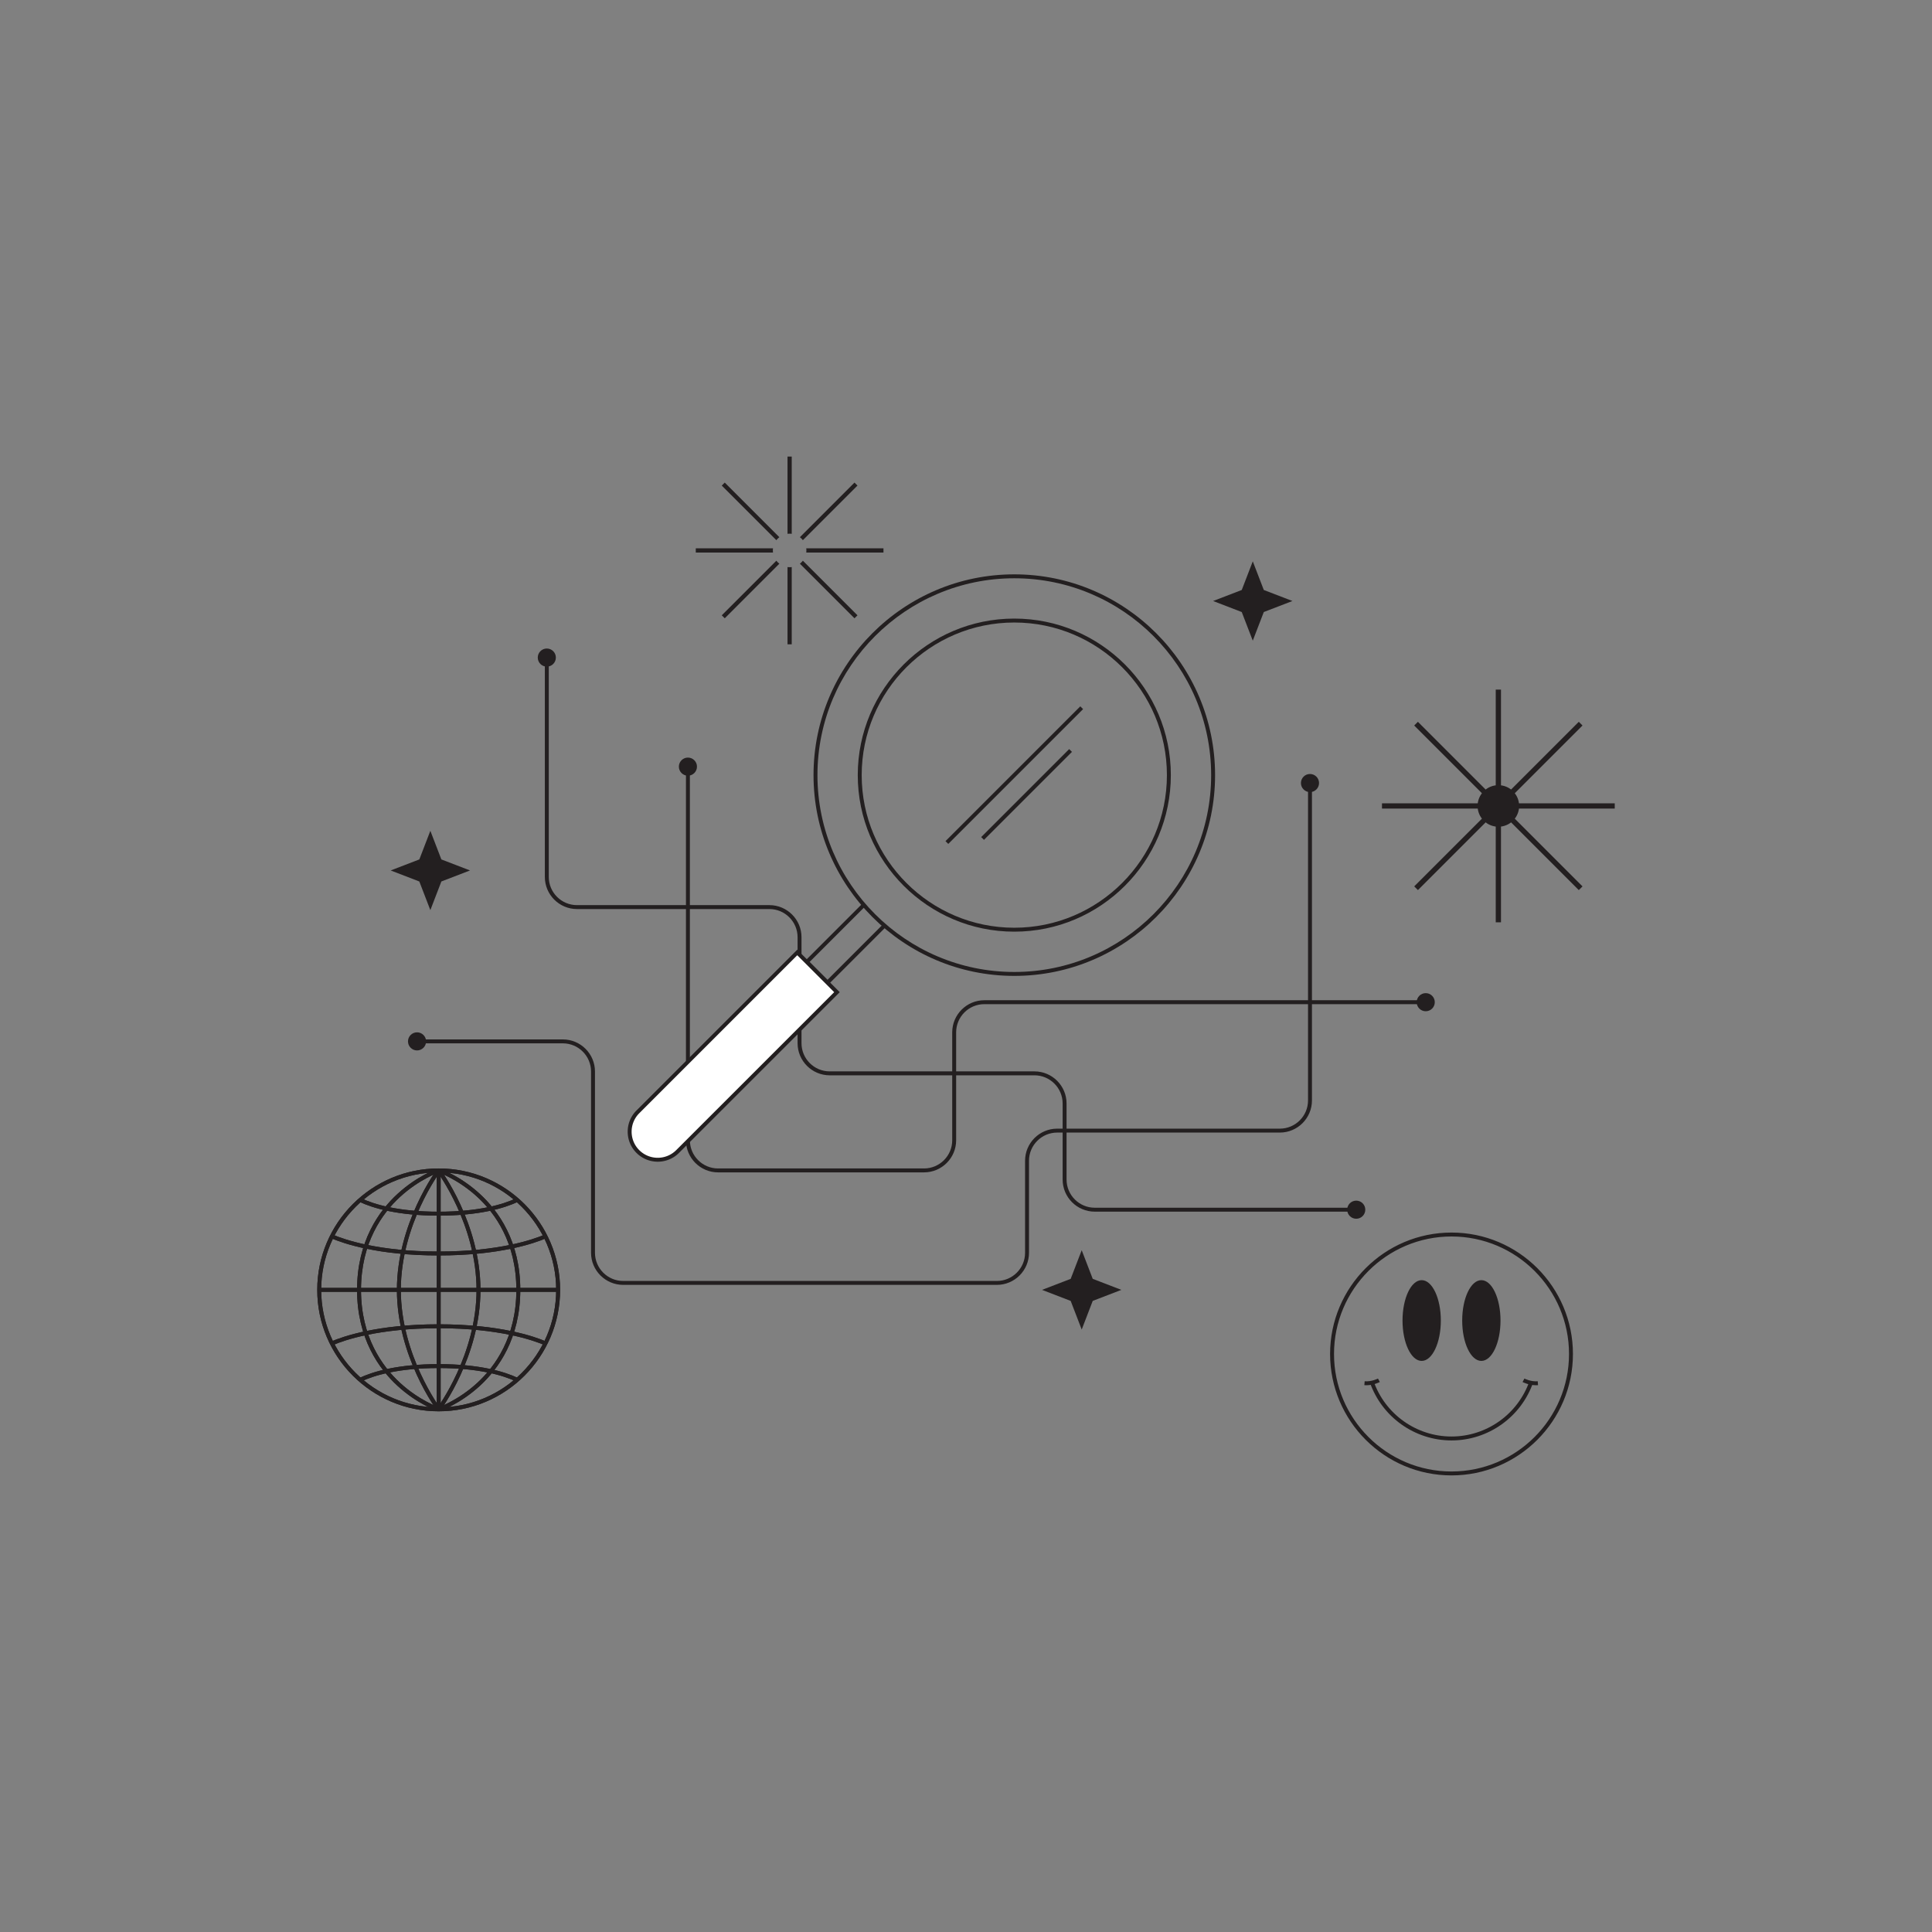 <svg height="1500" viewBox="0 0 1500 1500" width="1500" xmlns="http://www.w3.org/2000/svg"><rect x="0" y="0" width="1500" height="1500" fill="#808080" stroke="none"/><g fill="#231f20"><path d="M247.841 999.931h185.501v3.049H247.841z"/><path d="M339.066 908.704h3.049v185.501h-3.049z"/><path d="m341.808 1095.123-2.435-1.836c.306-.406 30.61-41.211 30.61-91.832 0-50.622-30.303-91.427-30.61-91.833l2.435-1.836c.312.414 31.224 41.999 31.224 93.669.001 51.669-30.911 93.254-31.224 93.668z"/><path d="M340.591 1095.73c-51.983 0-94.275-42.291-94.275-94.274s42.292-94.275 94.275-94.275 94.275 42.292 94.275 94.275-42.292 94.274-94.275 94.274zm0-185.501c-50.302 0-91.226 40.924-91.226 91.227 0 50.302 40.924 91.226 91.226 91.226s91.226-40.924 91.226-91.226c0-50.304-40.924-91.227-91.226-91.227z"/><path d="m341.075 1095.651-.969-2.891c.153-.052 15.419-5.28 30.465-19.117 13.836-12.725 30.329-35.578 30.329-72.188 0-36.67-16.544-59.543-30.423-72.274-15.045-13.802-30.219-18.98-30.37-19.031l.968-2.891c.644.215 15.945 5.439 31.464 19.675 14.329 13.145 31.411 36.744 31.411 74.521s-17.082 61.376-31.411 74.521c-15.52 14.236-30.82 19.46-31.464 19.675z"/><path d="M339.374 1095.123c-.312-.414-31.224-41.999-31.224-93.668 0-51.67 30.912-93.255 31.224-93.669l2.435 1.836c-.306.406-30.61 41.211-30.61 91.833 0 50.621 30.304 91.426 30.61 91.832z"/><path d="M340.107 1095.651c-.644-.215-15.944-5.438-31.464-19.675-14.329-13.145-31.411-36.743-31.411-74.521s17.082-61.377 31.411-74.521c15.519-14.235 30.82-19.46 31.464-19.675l.969 2.891c-.153.052-15.419 5.28-30.465 19.117-13.836 12.726-30.329 35.579-30.329 72.188s16.493 59.463 30.329 72.188c15.045 13.837 30.312 19.065 30.465 19.117z"/><path d="M422.941 1044.397c-9.222-3.96-35.706-13.171-82.35-13.171-46.641 0-73.126 9.211-82.348 13.17l-1.203-2.801c9.395-4.035 36.344-13.418 83.551-13.418 47.21 0 74.158 9.384 83.553 13.419zm-142.742 28.27-1.299-2.758c10.474-4.935 29.678-10.815 61.691-10.815 31.837 0 50.998 5.824 61.466 10.71l-1.29 2.764c-10.188-4.756-28.899-10.425-60.177-10.425-31.448 0-50.199 5.723-60.391 10.524zm60.392-97.934c-47.207 0-74.156-9.383-83.551-13.418l1.203-2.801c9.222 3.959 35.707 13.17 82.348 13.17 46.644 0 73.128-9.211 82.35-13.171l1.203 2.801c-9.395 4.035-36.343 13.419-83.553 13.419zm0-30.917c-32.017 0-51.22-5.881-61.692-10.815l1.3-2.758c10.19 4.801 28.939 10.524 60.392 10.524 31.278 0 49.989-5.669 60.177-10.425l1.29 2.764c-10.469 4.885-29.63 10.71-61.467 10.71zm-92.75 56.115h185.501v3.049H247.841z"/><path d="M339.066 908.704h3.049v185.501h-3.049z"/><path d="m341.808 1095.123-2.435-1.836c.306-.406 30.61-41.211 30.61-91.832 0-50.622-30.303-91.427-30.61-91.833l2.435-1.836c.312.414 31.224 41.999 31.224 93.669.001 51.669-30.911 93.254-31.224 93.668z"/><path d="M340.591 1095.73c-51.983 0-94.275-42.291-94.275-94.274s42.292-94.275 94.275-94.275 94.275 42.292 94.275 94.275-42.292 94.274-94.275 94.274zm0-185.501c-50.302 0-91.226 40.924-91.226 91.227 0 50.302 40.924 91.226 91.226 91.226s91.226-40.924 91.226-91.226c0-50.304-40.924-91.227-91.226-91.227z"/><path d="m341.075 1095.651-.969-2.891c.153-.052 15.419-5.28 30.465-19.117 13.836-12.725 30.329-35.578 30.329-72.188 0-36.67-16.544-59.543-30.423-72.274-15.045-13.802-30.219-18.98-30.37-19.031l.968-2.891c.644.215 15.945 5.439 31.464 19.675 14.329 13.145 31.411 36.744 31.411 74.521s-17.082 61.376-31.411 74.521c-15.52 14.236-30.82 19.46-31.464 19.675z"/><path d="M339.374 1095.123c-.312-.414-31.224-41.999-31.224-93.668 0-51.67 30.912-93.255 31.224-93.669l2.435 1.836c-.306.406-30.61 41.211-30.61 91.833 0 50.621 30.304 91.426 30.61 91.832z"/><path d="M340.107 1095.651c-.644-.215-15.944-5.438-31.464-19.675-14.329-13.145-31.411-36.743-31.411-74.521s17.082-61.377 31.411-74.521c15.519-14.235 30.82-19.46 31.464-19.675l.969 2.891c-.153.052-15.419 5.28-30.465 19.117-13.836 12.726-30.329 35.579-30.329 72.188s16.493 59.463 30.329 72.188c15.045 13.837 30.312 19.065 30.465 19.117z"/><path d="M422.941 1044.397c-9.222-3.96-35.706-13.171-82.35-13.171-46.641 0-73.126 9.211-82.348 13.17l-1.203-2.801c9.395-4.035 36.344-13.418 83.551-13.418 47.21 0 74.158 9.384 83.553 13.419zm-142.742 28.27-1.299-2.758c10.474-4.935 29.678-10.815 61.691-10.815 31.837 0 50.998 5.824 61.466 10.71l-1.29 2.764c-10.188-4.756-28.899-10.425-60.177-10.425-31.448 0-50.199 5.723-60.391 10.524zm60.392-97.934c-47.207 0-74.156-9.383-83.551-13.418l1.203-2.801c9.222 3.959 35.707 13.17 82.348 13.17 46.644 0 73.128-9.211 82.35-13.171l1.203 2.801c-9.395 4.035-36.343 13.419-83.553 13.419zm0-30.917c-32.017 0-51.22-5.881-61.692-10.815l1.3-2.758c10.19 4.801 28.939 10.524 60.392 10.524 31.278 0 49.989-5.669 60.177-10.425l1.29 2.764c-10.469 4.885-29.63 10.71-61.467 10.71zm786.361 201.685c-51.983 0-94.275-42.292-94.275-94.275s42.292-94.274 94.275-94.274c51.984 0 94.275 42.291 94.275 94.274s-42.291 94.275-94.275 94.275zm0-185.501c-50.302 0-91.226 40.924-91.226 91.226 0 50.303 40.924 91.227 91.226 91.227s91.226-40.924 91.226-91.227c0-50.302-40.924-91.226-91.226-91.226z"/><path d="M1126.952 1118.354c-28.516 0-53.995-18.108-63.402-45.061l2.879-1.004c8.98 25.729 33.303 43.016 60.523 43.016s51.543-17.287 60.523-43.016l2.879 1.004c-9.407 26.952-34.886 45.061-63.402 45.061z"/><path d="M1192.563 1075.505c-5.677 0-10.238-2.405-10.446-2.517l1.438-2.688c.048.025 4.863 2.552 10.331 2.104l.247 3.039c-.531.042-1.055.062-1.57.062zm-131.714 0c-.515 0-1.038-.02-1.569-.062l.247-3.039c5.463.451 10.283-2.078 10.331-2.104l1.438 2.688c-.209.112-4.77 2.517-10.447 2.517z"/><ellipse cx="1150.119" cy="1025.259" rx="14.873" ry="31.352"/><ellipse cx="1103.786" cy="1025.259" rx="14.873" ry="31.352"/><path d="M1052.98 940.725H849.955c-13.746 0-24.928-11.183-24.928-24.928v-59.05c0-12.064-9.815-21.88-21.879-21.88H644.169c-13.746 0-24.928-11.183-24.928-24.928v-82.275c0-12.064-9.815-21.88-21.879-21.88H447.948c-13.746 0-24.929-11.183-24.929-24.929V510.539h3.049v170.316c0 12.064 9.815 21.88 21.88 21.88h149.413c13.746 0 24.929 11.183 24.929 24.929v82.275c0 12.064 9.815 21.879 21.879 21.879h158.978c13.746 0 24.928 11.183 24.928 24.929v59.05c0 12.064 9.815 21.879 21.879 21.879h203.025v3.049z"/><path d="M773.986 997.57H483.814c-13.746 0-24.928-11.183-24.928-24.928V831.93c0-12.064-9.815-21.88-21.879-21.88h-113.21v-3.049h113.21c13.746 0 24.928 11.183 24.928 24.929v140.713c0 12.064 9.815 21.879 21.879 21.879h290.172c12.064 0 21.879-9.814 21.879-21.879v-71.437c0-13.746 11.183-24.929 24.929-24.929h172.874c12.064 0 21.879-9.815 21.879-21.88V607.949h3.049v246.448c0 13.746-11.183 24.929-24.928 24.929H820.794c-12.064 0-21.879 9.815-21.879 21.88v71.437c-.001 13.745-11.184 24.927-24.929 24.927z"/><path d="M717.425 910.229H557.504c-13.746 0-24.928-11.183-24.928-24.929V595.215h3.049V885.3c0 12.064 9.815 21.88 21.879 21.88h159.921c12.064 0 21.879-9.815 21.879-21.88v-83.797c0-13.746 11.183-24.929 24.929-24.929h342.698v3.049H764.233c-12.064 0-21.88 9.815-21.88 21.88V885.3c.001 13.746-11.182 24.929-24.928 24.929z"/><circle cx="1017.071" cy="607.949" r="7.029"/><circle cx="1106.931" cy="778.099" r="7.029"/><circle cx="1052.98" cy="939.201" r="7.029"/><circle cx="323.796" cy="808.526" r="7.029"/><circle cx="534.1" cy="595.215" r="7.029"/><circle cx="424.544" cy="510.539" r="7.029"/><path d="M787.501 723.339c-67.016 0-121.537-54.521-121.537-121.537s54.521-121.537 121.537-121.537 121.537 54.521 121.537 121.537-54.521 121.537-121.537 121.537zm0-240.025c-65.334 0-118.488 53.153-118.488 118.488S722.167 720.29 787.501 720.29s118.488-53.153 118.488-118.488-53.154-118.488-118.488-118.488z"/><path d="M787.501 757.684c-85.954 0-155.882-69.928-155.882-155.882S701.547 445.92 787.501 445.92s155.882 69.928 155.882 155.882-69.928 155.882-155.882 155.882zm0-308.715c-84.272 0-152.833 68.561-152.833 152.833s68.561 152.833 152.833 152.833 152.833-68.561 152.833-152.833-68.561-152.833-152.833-152.833z"/><path d="m734.078 653.06 104.67-104.67 2.157 2.156-104.671 104.67zm27.714-3.146 68.313-68.312 2.156 2.156-68.313 68.312zM642.423 765.078l-18.198-18.198 45.324-45.324 2.156 2.156-43.168 43.168 13.886 13.886 43.168-43.168 2.156 2.156z"/></g><path d="m618.991 739.49 30.821 30.821-123.739 123.74c-8.511 8.511-22.31 8.511-30.821 0-8.511-8.511-8.511-22.31 0-30.821z" fill="#fff"/><path d="M510.663 901.947c-5.971 0-11.943-2.272-16.489-6.818a23.166 23.166 0 0 1-6.83-16.488 23.167 23.167 0 0 1 6.83-16.489l124.817-124.817 32.978 32.978-124.818 124.816c-4.546 4.546-10.517 6.818-16.488 6.818zm108.328-160.3L496.33 864.308a20.137 20.137 0 0 0-5.937 14.332 20.133 20.133 0 0 0 5.937 14.333c7.903 7.902 20.762 7.902 28.665 0l122.661-122.661zm-7.568-301.382v59.963h3.28v-59.963c-.538.068-1.084.107-1.64.107s-1.103-.039-1.64-.107zm3.279-25.804v-59.963h-3.28v59.963a13.056 13.056 0 0 1 1.64-.107c.556.001 1.103.04 1.64.107zm11.262 14.542h59.963v-3.28h-59.963c.068.537.107 1.084.107 1.64s-.039 1.103-.107 1.64zm-25.803-3.28h-59.963v3.28h59.963c-.068-.538-.107-1.084-.107-1.64s.039-1.102.107-1.64zm4.938-8.642-42.4-42.4L560.38 377l42.4 42.4a13.086 13.086 0 0 1 2.319-2.319zm15.927 20.565 42.4 42.4 2.319-2.319-42.4-42.4a13.119 13.119 0 0 1-2.319 2.319zm2.319-18.246 42.4-42.4-2.319-2.319-42.4 42.4a13.086 13.086 0 0 1 2.319 2.319zm-20.565 15.927-42.4 42.4 2.319 2.319 42.4-42.4a13.119 13.119 0 0 1-2.319-2.319zM334.123 645.022l8.558 22.238 22.239 8.558-22.239 8.557-8.558 22.239-8.566-22.23-22.23-8.566 22.239-8.558zm505.714 325.637 8.557 22.238 22.239 8.558-22.239 8.557-8.557 22.239-8.566-22.23-22.23-8.566 22.238-8.558zm132.818-534.837 8.557 22.239 22.239 8.557-22.239 8.558-8.557 22.239-8.566-22.231-22.23-8.566 22.238-8.557zm188.637 99.559h4.067v180.716h-4.067z" fill="#231f20"/><path d="M1253.684 623.705v4.067h-180.716v-4.067z" fill="#231f20"/><path d="m1097.984 563.289 2.875-2.876 127.785 127.784-2.876 2.876z" fill="#231f20"/><path d="m1225.776 560.396 2.876 2.876-127.784 127.785-2.876-2.876z" fill="#231f20"/><circle cx="1163.326" cy="625.739" fill="#231f20" r="16.132"/></svg>